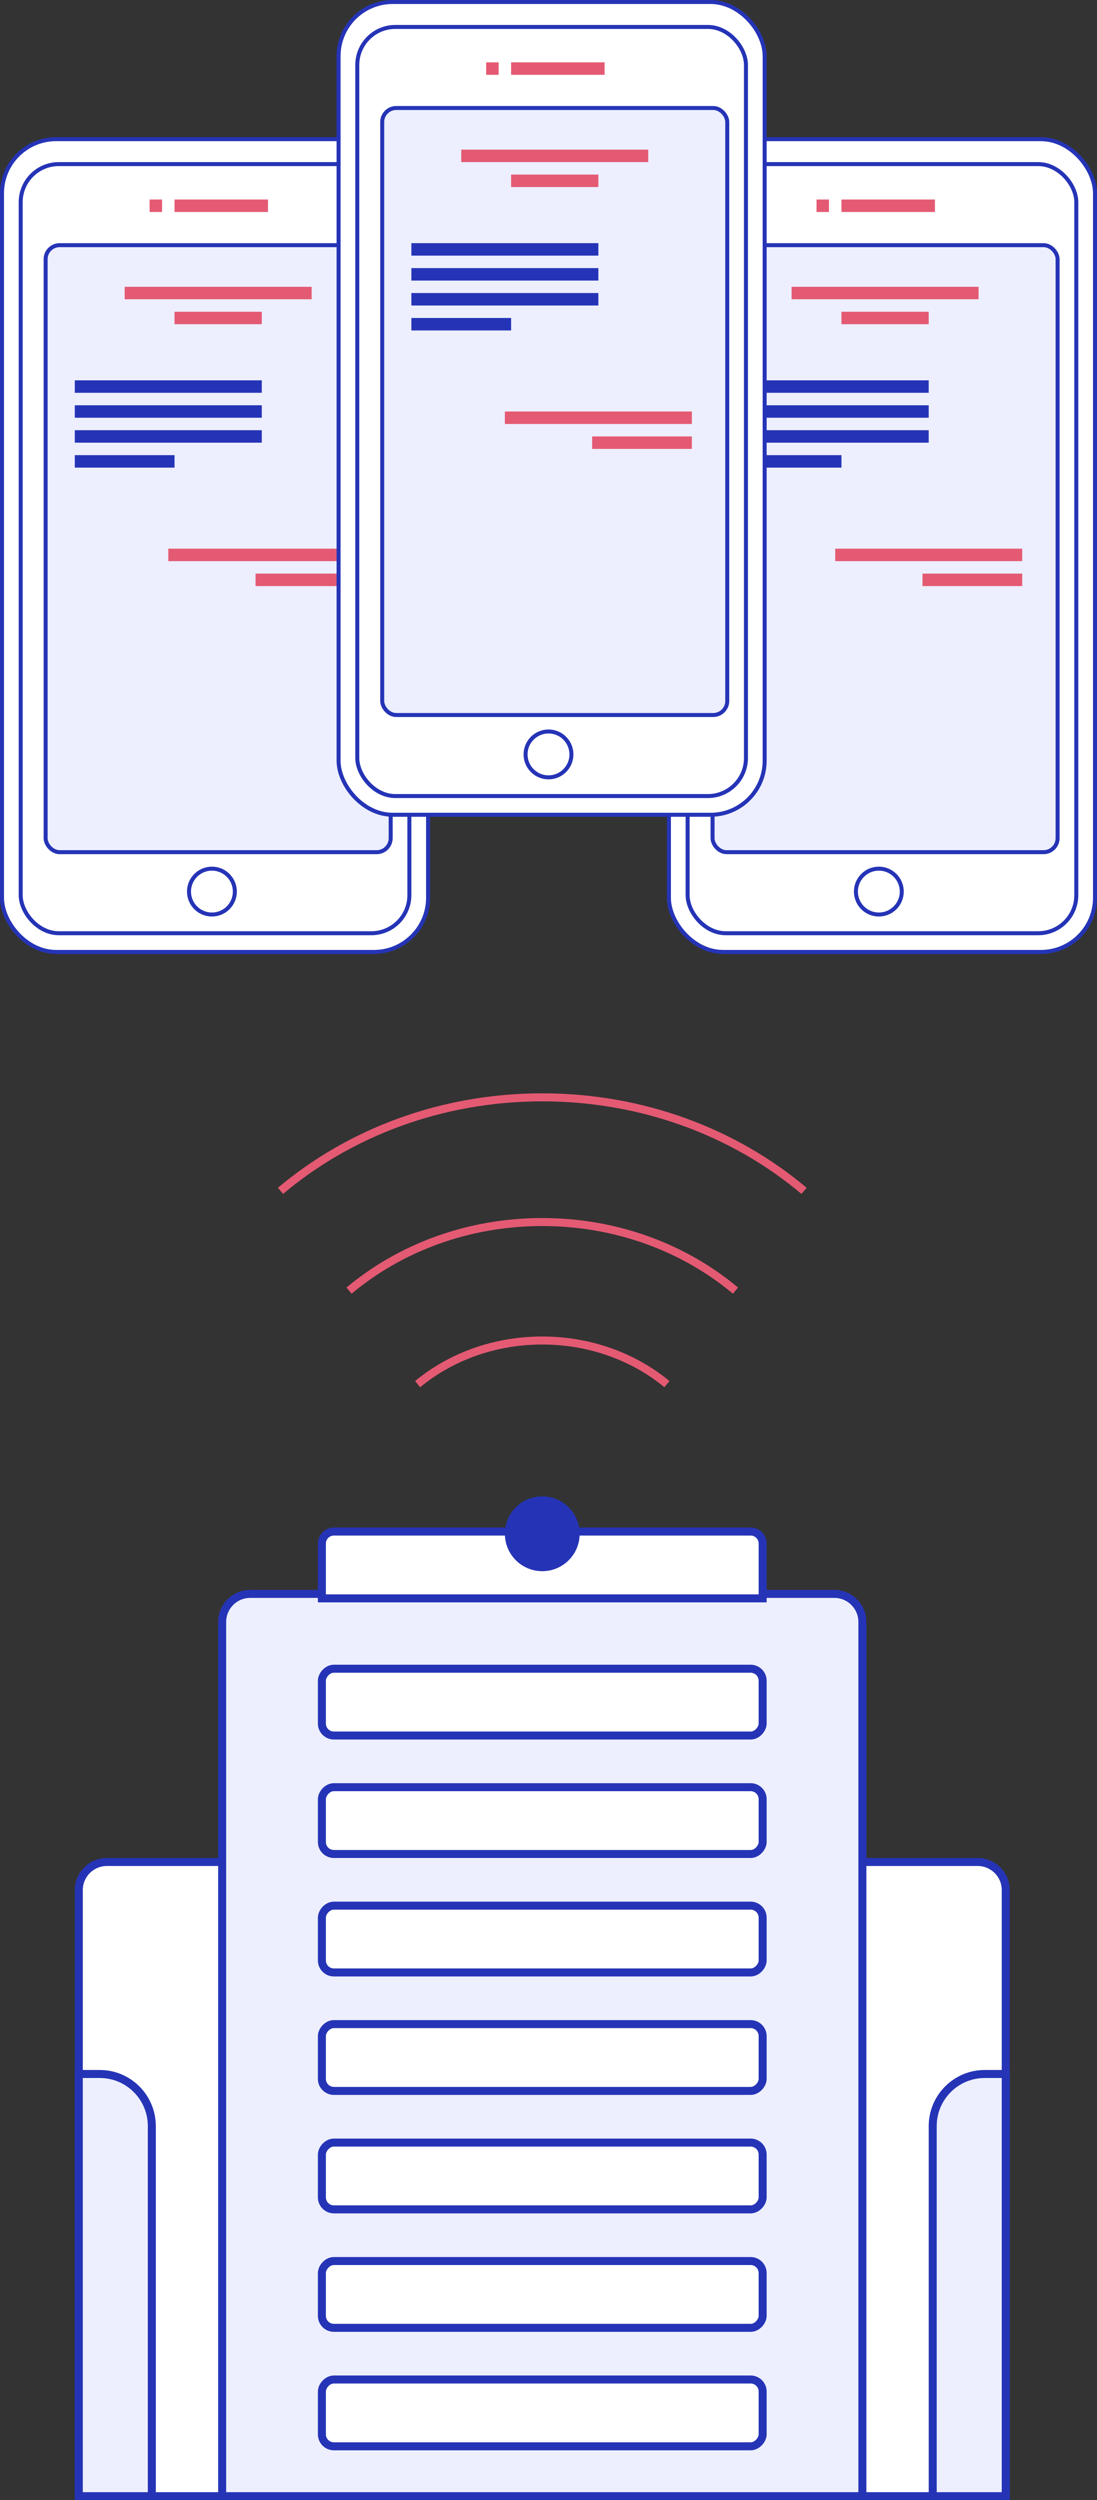 <svg width="274" height="624" viewBox="0 0 274 624" fill="none" xmlns="http://www.w3.org/2000/svg">
<rect x="0" y="0" width="274" height="624" fill="#333333" stroke="none"/>
<rect x="167.08" y="34.735" width="106.42" height="202.85" rx="13.5" fill="white" stroke="#2534B6"/>
<rect x="171.75" y="40.959" width="97.08" height="191.958" rx="9.5" fill="white" stroke="#2534B6"/>
<rect x="177.977" y="61.188" width="86.182" height="151.499" rx="3.5" fill="#EDEFFF" stroke="#2534B6"/>
<path d="M225.239 222.524C225.239 225.685 222.675 228.248 219.511 228.248C216.348 228.248 213.784 225.685 213.784 222.524C213.784 219.363 216.348 216.799 219.511 216.799C222.675 216.799 225.239 219.363 225.239 222.524Z" stroke="#2534B6"/>
<rect x="203.943" y="49.796" width="3.114" height="3.112" fill="#E45A73"/>
<rect x="210.17" y="49.796" width="23.352" height="3.112" fill="#E45A73"/>
<rect x="185.261" y="94.923" width="46.705" height="3.112" fill="#2534B6"/>
<rect x="197.716" y="71.581" width="46.705" height="3.112" fill="#E45A73"/>
<rect x="210.17" y="77.806" width="21.796" height="3.112" fill="#E45A73"/>
<rect x="185.261" y="101.147" width="46.705" height="3.112" fill="#2534B6"/>
<rect x="185.261" y="107.372" width="46.705" height="3.112" fill="#2534B6"/>
<rect x="185.261" y="113.596" width="24.909" height="3.112" fill="#2534B6"/>
<rect x="208.614" y="136.938" width="46.705" height="3.112" fill="#E45A73"/>
<rect x="230.409" y="143.162" width="24.909" height="3.112" fill="#E45A73"/>
<rect x="0.5" y="34.734" width="106.42" height="202.85" rx="13.5" fill="white" stroke="#2534B6"/>
<rect x="5.17" y="40.959" width="97.08" height="191.958" rx="9.5" fill="white" stroke="#2534B6"/>
<rect x="11.398" y="61.188" width="86.182" height="151.499" rx="3.5" fill="#EDEFFF" stroke="#2534B6"/>
<path d="M58.659 222.524C58.659 225.685 56.095 228.248 52.932 228.248C49.769 228.248 47.205 225.685 47.205 222.524C47.205 219.363 49.769 216.799 52.932 216.799C56.095 216.799 58.659 219.363 58.659 222.524Z" stroke="#2534B6"/>
<rect x="37.364" y="49.796" width="3.114" height="3.112" fill="#E45A73"/>
<rect x="43.591" y="49.796" width="23.352" height="3.112" fill="#E45A73"/>
<rect x="18.682" y="94.923" width="46.705" height="3.112" fill="#2534B6"/>
<rect x="31.136" y="71.581" width="46.705" height="3.112" fill="#E45A73"/>
<rect x="43.591" y="77.806" width="21.796" height="3.112" fill="#E45A73"/>
<rect x="18.682" y="101.147" width="46.705" height="3.112" fill="#2534B6"/>
<rect x="18.682" y="107.372" width="46.705" height="3.112" fill="#2534B6"/>
<rect x="18.682" y="113.596" width="24.909" height="3.112" fill="#2534B6"/>
<rect x="42.034" y="136.938" width="46.705" height="3.112" fill="#E45A73"/>
<rect x="63.83" y="143.162" width="24.909" height="3.112" fill="#E45A73"/>
<rect x="84.568" y="0.5" width="106.42" height="202.85" rx="13.5" fill="white" stroke="#2534B6"/>
<rect x="89.239" y="6.724" width="97.08" height="191.958" rx="9.5" fill="white" stroke="#2534B6"/>
<rect x="95.466" y="26.954" width="86.182" height="151.499" rx="3.5" fill="#EDEFFF" stroke="#2534B6"/>
<path d="M142.727 188.289C142.727 191.451 140.163 194.014 137 194.014C133.837 194.014 131.273 191.451 131.273 188.289C131.273 185.128 133.837 182.565 137 182.565C140.163 182.565 142.727 185.128 142.727 188.289Z" stroke="#2534B6"/>
<rect x="121.432" y="15.561" width="3.114" height="3.112" fill="#E45A73"/>
<rect x="127.659" y="15.561" width="23.352" height="3.112" fill="#E45A73"/>
<rect x="102.75" y="60.688" width="46.705" height="3.112" fill="#2534B6"/>
<rect x="115.205" y="37.347" width="46.705" height="3.112" fill="#E45A73"/>
<rect x="127.659" y="43.571" width="21.796" height="3.112" fill="#E45A73"/>
<rect x="102.75" y="66.913" width="46.705" height="3.112" fill="#2534B6"/>
<rect x="102.75" y="73.137" width="46.705" height="3.112" fill="#2534B6"/>
<rect x="102.75" y="79.362" width="24.909" height="3.112" fill="#2534B6"/>
<rect x="126.102" y="102.703" width="46.705" height="3.112" fill="#E45A73"/>
<rect x="147.898" y="108.928" width="24.909" height="3.112" fill="#E45A73"/>
<path d="M19.682 471.72C19.682 467.854 22.816 464.72 26.682 464.72H244.205C248.071 464.72 251.205 467.854 251.205 471.72V623H19.682V471.72Z" fill="white" stroke="#2534B6" stroke-width="2"/>
<path d="M55.489 404.808C55.489 400.942 58.623 397.808 62.489 397.808H208.398C212.264 397.808 215.398 400.942 215.398 404.808V623H55.489V404.808Z" fill="#EDEFFF" stroke="#2534B6" stroke-width="2"/>
<path d="M80.398 398.92H190.489V385.247C190.489 383.59 189.145 382.247 187.489 382.247H83.398C81.741 382.247 80.398 383.59 80.398 385.247V398.92Z" fill="white" stroke="#2534B6" stroke-width="2"/>
<rect x="1" y="-1" width="110.091" height="16.673" rx="3" transform="matrix(1 0 0 -1 79.398 432.155)" fill="white" stroke="#2534B6" stroke-width="2"/>
<rect x="1" y="-1" width="110.091" height="16.673" rx="3" transform="matrix(1 0 0 -1 79.398 461.72)" fill="white" stroke="#2534B6" stroke-width="2"/>
<rect x="1" y="-1" width="110.091" height="16.673" rx="3" transform="matrix(1 0 0 -1 79.398 491.287)" fill="white" stroke="#2534B6" stroke-width="2"/>
<rect x="1" y="-1" width="110.091" height="16.673" rx="3" transform="matrix(1 0 0 -1 79.398 520.853)" fill="white" stroke="#2534B6" stroke-width="2"/>
<rect x="1" y="-1" width="110.091" height="16.673" rx="3" transform="matrix(1 0 0 -1 79.398 550.419)" fill="white" stroke="#2534B6" stroke-width="2"/>
<rect x="1" y="-1" width="110.091" height="16.673" rx="3" transform="matrix(1 0 0 -1 79.398 579.985)" fill="white" stroke="#2534B6" stroke-width="2"/>
<rect x="1" y="-1" width="110.091" height="16.673" rx="3" transform="matrix(1 0 0 -1 79.398 609.551)" fill="white" stroke="#2534B6" stroke-width="2"/>
<path d="M232.966 530.628C232.966 523.449 238.786 517.628 245.966 517.628H251.205V623H232.966V530.628Z" fill="#EDEFFF" stroke="#2534B6" stroke-width="2"/>
<path d="M19.682 517.628H24.921C32.1 517.628 37.92 523.449 37.92 530.628V623H19.682V517.628Z" fill="#EDEFFF" stroke="#2534B6" stroke-width="2"/>
<ellipse cx="135.443" cy="382.803" rx="9.341" ry="9.337" fill="#2534B6"/>
<path d="M104.307 345.456C112.502 338.693 123.436 334.564 135.443 334.564C147.451 334.564 158.384 338.693 166.58 345.456" stroke="#E45A73" stroke-width="2"/>
<path d="M87.182 322.115C99.884 311.486 116.831 304.997 135.443 304.997C154.055 304.997 171.002 311.486 183.705 322.115" stroke="#E45A73" stroke-width="2"/>
<path d="M70.057 297.217C87.266 282.724 110.227 273.875 135.443 273.875C160.659 273.875 183.62 282.724 200.829 297.217" stroke="#E45A73" stroke-width="2"/>
</svg>

